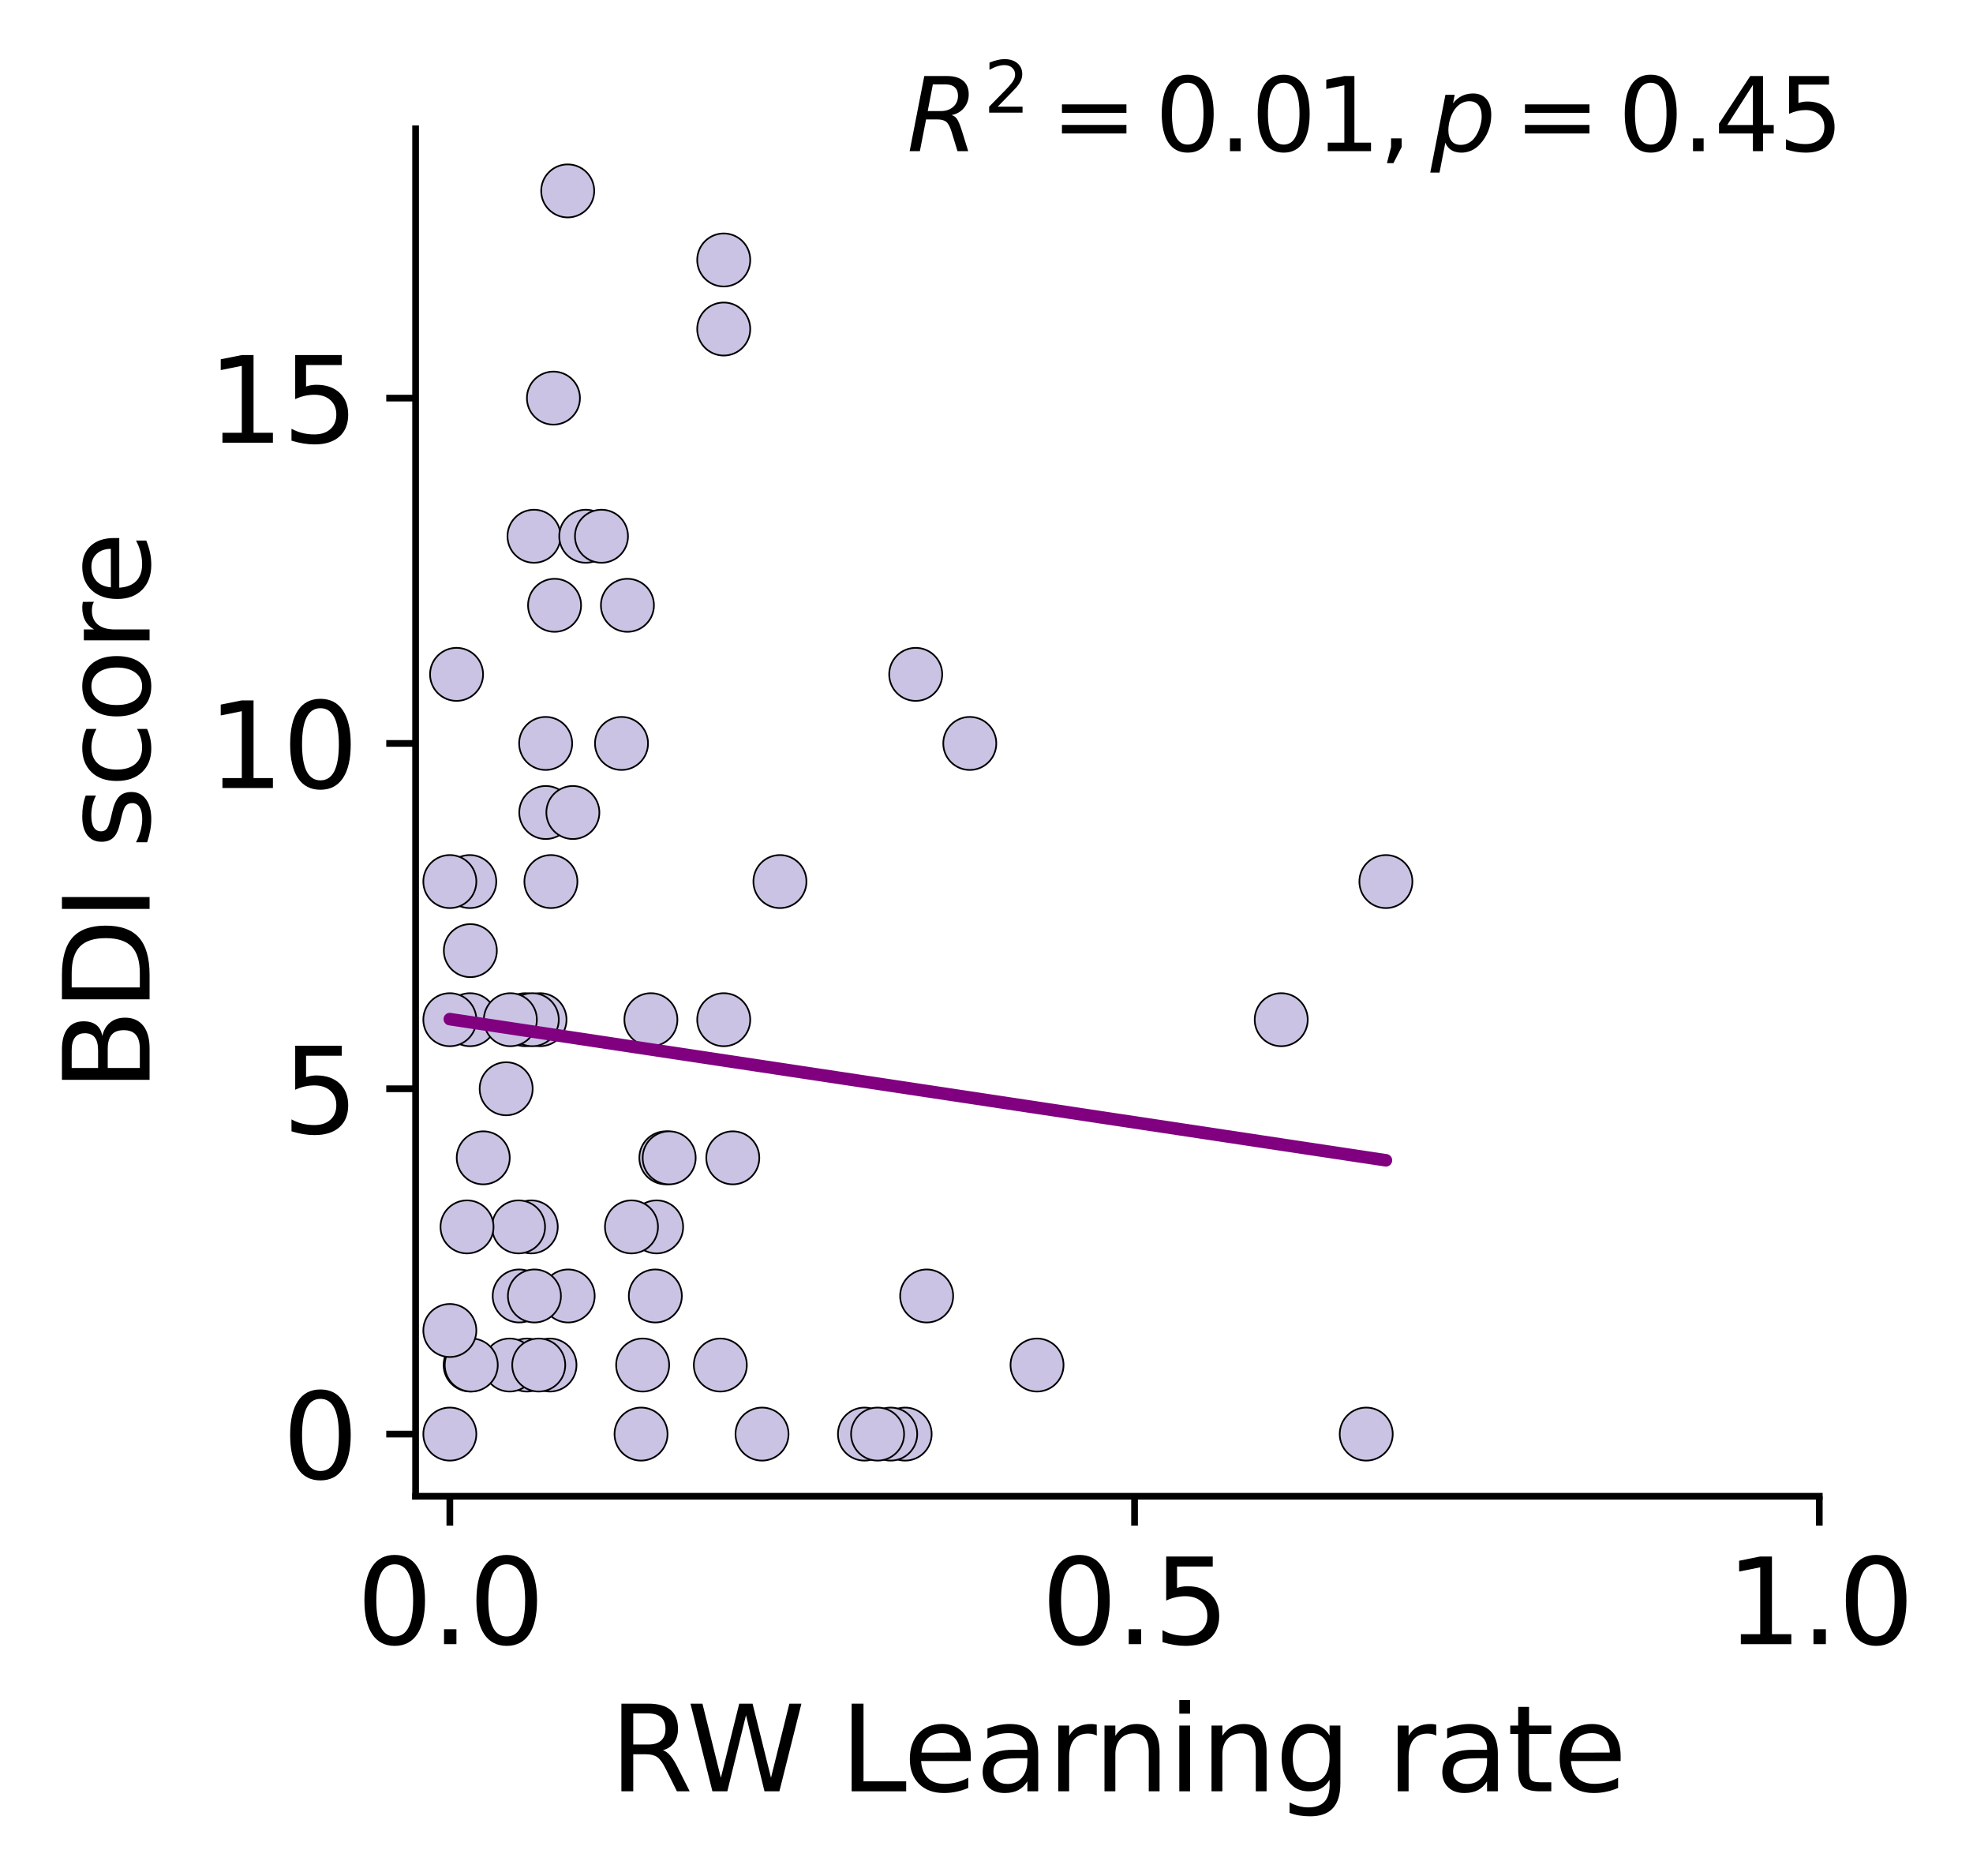 <?xml version="1.0" encoding="utf-8" standalone="no"?>
<!DOCTYPE svg PUBLIC "-//W3C//DTD SVG 1.1//EN"
  "http://www.w3.org/Graphics/SVG/1.1/DTD/svg11.dtd">
<svg xmlns:xlink="http://www.w3.org/1999/xlink" width="235.297pt" height="223.733pt" viewBox="0 0 235.297 223.733" xmlns="http://www.w3.org/2000/svg" version="1.1">
 <defs>
  <style type="text/css">*{stroke-linejoin: round; stroke-linecap: butt}</style>
 </defs>
 <g id="figure_1">
  <g id="patch_1">
   <path d="M 0 223.733 
L 235.297 223.733 
L 235.297 0 
L 0 0 
z
" style="fill: #ffffff"/>
  </g>
  <g id="axes_1">
   <g id="patch_2">
    <path d="M 49.564 178.434 
L 216.964 178.434 
L 216.964 15.354 
L 49.564 15.354 
z
" style="fill: #ffffff"/>
   </g>
   <g id="PathCollection_1">
    <defs>
     <path id="me71b1ef9b6" d="M 0 3.162 
C 0.839 3.162 1.643 2.829 2.236 2.236 
C 2.829 1.643 3.162 0.839 3.162 0 
C 3.162 -0.839 2.829 -1.643 2.236 -2.236 
C 1.643 -2.829 0.839 -3.162 0 -3.162 
C -0.839 -3.162 -1.643 -2.829 -2.236 -2.236 
C -2.829 -1.643 -3.162 -0.839 -3.162 0 
C -3.162 0.839 -2.829 1.643 -2.236 2.236 
C -1.643 2.829 -0.839 3.162 0 3.162 
z
" style="stroke: #000000; stroke-width: 0.2"/>
    </defs>
    <g clip-path="url(#pb0606049bd)">
     <use xlink:href="#me71b1ef9b6" x="62.839" y="162.785" style="fill: #cbc3e3; stroke: #000000; stroke-width: 0.2"/>
     <use xlink:href="#me71b1ef9b6" x="56.025" y="105.13" style="fill: #cbc3e3; stroke: #000000; stroke-width: 0.2"/>
     <use xlink:href="#me71b1ef9b6" x="76.642" y="162.785" style="fill: #cbc3e3; stroke: #000000; stroke-width: 0.2"/>
     <use xlink:href="#me71b1ef9b6" x="87.391" y="138.076" style="fill: #cbc3e3; stroke: #000000; stroke-width: 0.2"/>
     <use xlink:href="#me71b1ef9b6" x="60.778" y="162.785" style="fill: #cbc3e3; stroke: #000000; stroke-width: 0.2"/>
     <use xlink:href="#me71b1ef9b6" x="64.401" y="121.603" style="fill: #cbc3e3; stroke: #000000; stroke-width: 0.2"/>
     <use xlink:href="#me71b1ef9b6" x="56.055" y="121.603" style="fill: #cbc3e3; stroke: #000000; stroke-width: 0.2"/>
     <use xlink:href="#me71b1ef9b6" x="61.919" y="154.549" style="fill: #cbc3e3; stroke: #000000; stroke-width: 0.2"/>
     <use xlink:href="#me71b1ef9b6" x="63.684" y="63.949" style="fill: #cbc3e3; stroke: #000000; stroke-width: 0.2"/>
     <use xlink:href="#me71b1ef9b6" x="56.068" y="162.785" style="fill: #cbc3e3; stroke: #000000; stroke-width: 0.2"/>
     <use xlink:href="#me71b1ef9b6" x="65.088" y="96.894" style="fill: #cbc3e3; stroke: #000000; stroke-width: 0.2"/>
     <use xlink:href="#me71b1ef9b6" x="74.121" y="88.658" style="fill: #cbc3e3; stroke: #000000; stroke-width: 0.2"/>
     <use xlink:href="#me71b1ef9b6" x="56.202" y="162.785" style="fill: #cbc3e3; stroke: #000000; stroke-width: 0.2"/>
     <use xlink:href="#me71b1ef9b6" x="103.094" y="171.021" style="fill: #cbc3e3; stroke: #000000; stroke-width: 0.2"/>
     <use xlink:href="#me71b1ef9b6" x="65.701" y="105.13" style="fill: #cbc3e3; stroke: #000000; stroke-width: 0.2"/>
     <use xlink:href="#me71b1ef9b6" x="62.646" y="121.603" style="fill: #cbc3e3; stroke: #000000; stroke-width: 0.2"/>
     <use xlink:href="#me71b1ef9b6" x="78.309" y="146.312" style="fill: #cbc3e3; stroke: #000000; stroke-width: 0.2"/>
     <use xlink:href="#me71b1ef9b6" x="165.28" y="105.13" style="fill: #cbc3e3; stroke: #000000; stroke-width: 0.2"/>
     <use xlink:href="#me71b1ef9b6" x="66.001" y="47.476" style="fill: #cbc3e3; stroke: #000000; stroke-width: 0.2"/>
     <use xlink:href="#me71b1ef9b6" x="79.409" y="138.076" style="fill: #cbc3e3; stroke: #000000; stroke-width: 0.2"/>
     <use xlink:href="#me71b1ef9b6" x="115.655" y="88.658" style="fill: #cbc3e3; stroke: #000000; stroke-width: 0.2"/>
     <use xlink:href="#me71b1ef9b6" x="86.311" y="39.239" style="fill: #cbc3e3; stroke: #000000; stroke-width: 0.2"/>
     <use xlink:href="#me71b1ef9b6" x="69.857" y="63.949" style="fill: #cbc3e3; stroke: #000000; stroke-width: 0.2"/>
     <use xlink:href="#me71b1ef9b6" x="162.934" y="171.021" style="fill: #cbc3e3; stroke: #000000; stroke-width: 0.2"/>
     <use xlink:href="#me71b1ef9b6" x="86.311" y="31.003" style="fill: #cbc3e3; stroke: #000000; stroke-width: 0.2"/>
     <use xlink:href="#me71b1ef9b6" x="53.647" y="158.667" style="fill: #cbc3e3; stroke: #000000; stroke-width: 0.2"/>
     <use xlink:href="#me71b1ef9b6" x="107.946" y="171.021" style="fill: #cbc3e3; stroke: #000000; stroke-width: 0.2"/>
     <use xlink:href="#me71b1ef9b6" x="79.805" y="138.076" style="fill: #cbc3e3; stroke: #000000; stroke-width: 0.2"/>
     <use xlink:href="#me71b1ef9b6" x="152.797" y="121.603" style="fill: #cbc3e3; stroke: #000000; stroke-width: 0.2"/>
     <use xlink:href="#me71b1ef9b6" x="110.512" y="154.549" style="fill: #cbc3e3; stroke: #000000; stroke-width: 0.2"/>
     <use xlink:href="#me71b1ef9b6" x="90.877" y="171.021" style="fill: #cbc3e3; stroke: #000000; stroke-width: 0.2"/>
     <use xlink:href="#me71b1ef9b6" x="63.356" y="146.312" style="fill: #cbc3e3; stroke: #000000; stroke-width: 0.2"/>
     <use xlink:href="#me71b1ef9b6" x="67.76" y="154.549" style="fill: #cbc3e3; stroke: #000000; stroke-width: 0.2"/>
     <use xlink:href="#me71b1ef9b6" x="85.905" y="162.785" style="fill: #cbc3e3; stroke: #000000; stroke-width: 0.2"/>
     <use xlink:href="#me71b1ef9b6" x="65.59" y="162.785" style="fill: #cbc3e3; stroke: #000000; stroke-width: 0.2"/>
     <use xlink:href="#me71b1ef9b6" x="86.311" y="121.603" style="fill: #cbc3e3; stroke: #000000; stroke-width: 0.2"/>
     <use xlink:href="#me71b1ef9b6" x="56.092" y="113.367" style="fill: #cbc3e3; stroke: #000000; stroke-width: 0.2"/>
     <use xlink:href="#me71b1ef9b6" x="76.45" y="171.021" style="fill: #cbc3e3; stroke: #000000; stroke-width: 0.2"/>
     <use xlink:href="#me71b1ef9b6" x="65.073" y="88.658" style="fill: #cbc3e3; stroke: #000000; stroke-width: 0.2"/>
     <use xlink:href="#me71b1ef9b6" x="106.223" y="171.021" style="fill: #cbc3e3; stroke: #000000; stroke-width: 0.2"/>
     <use xlink:href="#me71b1ef9b6" x="77.625" y="121.603" style="fill: #cbc3e3; stroke: #000000; stroke-width: 0.2"/>
     <use xlink:href="#me71b1ef9b6" x="53.647" y="105.13" style="fill: #cbc3e3; stroke: #000000; stroke-width: 0.2"/>
     <use xlink:href="#me71b1ef9b6" x="53.647" y="121.603" style="fill: #cbc3e3; stroke: #000000; stroke-width: 0.2"/>
     <use xlink:href="#me71b1ef9b6" x="71.732" y="63.949" style="fill: #cbc3e3; stroke: #000000; stroke-width: 0.2"/>
     <use xlink:href="#me71b1ef9b6" x="54.449" y="80.421" style="fill: #cbc3e3; stroke: #000000; stroke-width: 0.2"/>
     <use xlink:href="#me71b1ef9b6" x="63.735" y="154.549" style="fill: #cbc3e3; stroke: #000000; stroke-width: 0.2"/>
     <use xlink:href="#me71b1ef9b6" x="68.318" y="96.894" style="fill: #cbc3e3; stroke: #000000; stroke-width: 0.2"/>
     <use xlink:href="#me71b1ef9b6" x="53.647" y="171.021" style="fill: #cbc3e3; stroke: #000000; stroke-width: 0.2"/>
     <use xlink:href="#me71b1ef9b6" x="63.478" y="121.603" style="fill: #cbc3e3; stroke: #000000; stroke-width: 0.2"/>
     <use xlink:href="#me71b1ef9b6" x="61.841" y="146.312" style="fill: #cbc3e3; stroke: #000000; stroke-width: 0.2"/>
     <use xlink:href="#me71b1ef9b6" x="104.66" y="171.021" style="fill: #cbc3e3; stroke: #000000; stroke-width: 0.2"/>
     <use xlink:href="#me71b1ef9b6" x="67.704" y="22.767" style="fill: #cbc3e3; stroke: #000000; stroke-width: 0.2"/>
     <use xlink:href="#me71b1ef9b6" x="109.206" y="80.421" style="fill: #cbc3e3; stroke: #000000; stroke-width: 0.2"/>
     <use xlink:href="#me71b1ef9b6" x="55.696" y="146.312" style="fill: #cbc3e3; stroke: #000000; stroke-width: 0.2"/>
     <use xlink:href="#me71b1ef9b6" x="64.248" y="162.785" style="fill: #cbc3e3; stroke: #000000; stroke-width: 0.2"/>
     <use xlink:href="#me71b1ef9b6" x="60.365" y="129.839" style="fill: #cbc3e3; stroke: #000000; stroke-width: 0.2"/>
     <use xlink:href="#me71b1ef9b6" x="60.865" y="121.603" style="fill: #cbc3e3; stroke: #000000; stroke-width: 0.2"/>
     <use xlink:href="#me71b1ef9b6" x="123.675" y="162.785" style="fill: #cbc3e3; stroke: #000000; stroke-width: 0.2"/>
     <use xlink:href="#me71b1ef9b6" x="66.137" y="72.185" style="fill: #cbc3e3; stroke: #000000; stroke-width: 0.2"/>
     <use xlink:href="#me71b1ef9b6" x="78.154" y="154.549" style="fill: #cbc3e3; stroke: #000000; stroke-width: 0.2"/>
     <use xlink:href="#me71b1ef9b6" x="75.308" y="146.312" style="fill: #cbc3e3; stroke: #000000; stroke-width: 0.2"/>
     <use xlink:href="#me71b1ef9b6" x="57.63" y="138.076" style="fill: #cbc3e3; stroke: #000000; stroke-width: 0.2"/>
     <use xlink:href="#me71b1ef9b6" x="74.826" y="72.185" style="fill: #cbc3e3; stroke: #000000; stroke-width: 0.2"/>
     <use xlink:href="#me71b1ef9b6" x="93.014" y="105.13" style="fill: #cbc3e3; stroke: #000000; stroke-width: 0.2"/>
    </g>
   </g>
   <g id="matplotlib.axis_1">
    <g id="xtick_1">
     <g id="line2d_1">
      <defs>
       <path id="m34115bc8d3" d="M 0 0 
L 0 3.5 
" style="stroke: #000000; stroke-width: 0.8"/>
      </defs>
      <g>
       <use xlink:href="#m34115bc8d3" x="53.647" y="178.434" style="stroke: #000000; stroke-width: 0.8"/>
      </g>
     </g>
     <g id="text_1">
      <!-- 0.0 -->
      <g transform="translate(42.515 196.072) scale(0.14 -0.14)">
       <defs>
        <path id="DejaVuSans-30" d="M 2034 4250 
Q 1547 4250 1301 3770 
Q 1056 3291 1056 2328 
Q 1056 1369 1301 889 
Q 1547 409 2034 409 
Q 2525 409 2770 889 
Q 3016 1369 3016 2328 
Q 3016 3291 2770 3770 
Q 2525 4250 2034 4250 
z
M 2034 4750 
Q 2819 4750 3233 4129 
Q 3647 3509 3647 2328 
Q 3647 1150 3233 529 
Q 2819 -91 2034 -91 
Q 1250 -91 836 529 
Q 422 1150 422 2328 
Q 422 3509 836 4129 
Q 1250 4750 2034 4750 
z
" transform="scale(0.016)"/>
        <path id="DejaVuSans-2e" d="M 684 794 
L 1344 794 
L 1344 0 
L 684 0 
L 684 794 
z
" transform="scale(0.016)"/>
       </defs>
       <use xlink:href="#DejaVuSans-30"/>
       <use xlink:href="#DejaVuSans-2e" x="63.623"/>
       <use xlink:href="#DejaVuSans-30" x="95.41"/>
      </g>
     </g>
    </g>
    <g id="xtick_2">
     <g id="line2d_2">
      <g>
       <use xlink:href="#m34115bc8d3" x="135.306" y="178.434" style="stroke: #000000; stroke-width: 0.8"/>
      </g>
     </g>
     <g id="text_2">
      <!-- 0.5 -->
      <g transform="translate(124.174 196.072) scale(0.14 -0.14)">
       <defs>
        <path id="DejaVuSans-35" d="M 691 4666 
L 3169 4666 
L 3169 4134 
L 1269 4134 
L 1269 2991 
Q 1406 3038 1543 3061 
Q 1681 3084 1819 3084 
Q 2600 3084 3056 2656 
Q 3513 2228 3513 1497 
Q 3513 744 3044 326 
Q 2575 -91 1722 -91 
Q 1428 -91 1123 -41 
Q 819 9 494 109 
L 494 744 
Q 775 591 1075 516 
Q 1375 441 1709 441 
Q 2250 441 2565 725 
Q 2881 1009 2881 1497 
Q 2881 1984 2565 2268 
Q 2250 2553 1709 2553 
Q 1456 2553 1204 2497 
Q 953 2441 691 2322 
L 691 4666 
z
" transform="scale(0.016)"/>
       </defs>
       <use xlink:href="#DejaVuSans-30"/>
       <use xlink:href="#DejaVuSans-2e" x="63.623"/>
       <use xlink:href="#DejaVuSans-35" x="95.41"/>
      </g>
     </g>
    </g>
    <g id="xtick_3">
     <g id="line2d_3">
      <g>
       <use xlink:href="#m34115bc8d3" x="216.964" y="178.434" style="stroke: #000000; stroke-width: 0.8"/>
      </g>
     </g>
     <g id="text_3">
      <!-- 1.0 -->
      <g transform="translate(205.832 196.072) scale(0.14 -0.14)">
       <defs>
        <path id="DejaVuSans-31" d="M 794 531 
L 1825 531 
L 1825 4091 
L 703 3866 
L 703 4441 
L 1819 4666 
L 2450 4666 
L 2450 531 
L 3481 531 
L 3481 0 
L 794 0 
L 794 531 
z
" transform="scale(0.016)"/>
       </defs>
       <use xlink:href="#DejaVuSans-31"/>
       <use xlink:href="#DejaVuSans-2e" x="63.623"/>
       <use xlink:href="#DejaVuSans-30" x="95.41"/>
      </g>
     </g>
    </g>
    <g id="text_4">
     <!-- RW Learning rate -->
     <g transform="translate(72.7 213.621) scale(0.14 -0.14)">
      <defs>
       <path id="DejaVuSans-52" d="M 2841 2188 
Q 3044 2119 3236 1894 
Q 3428 1669 3622 1275 
L 4263 0 
L 3584 0 
L 2988 1197 
Q 2756 1666 2539 1819 
Q 2322 1972 1947 1972 
L 1259 1972 
L 1259 0 
L 628 0 
L 628 4666 
L 2053 4666 
Q 2853 4666 3247 4331 
Q 3641 3997 3641 3322 
Q 3641 2881 3436 2590 
Q 3231 2300 2841 2188 
z
M 1259 4147 
L 1259 2491 
L 2053 2491 
Q 2509 2491 2742 2702 
Q 2975 2913 2975 3322 
Q 2975 3731 2742 3939 
Q 2509 4147 2053 4147 
L 1259 4147 
z
" transform="scale(0.016)"/>
       <path id="DejaVuSans-57" d="M 213 4666 
L 850 4666 
L 1831 722 
L 2809 4666 
L 3519 4666 
L 4500 722 
L 5478 4666 
L 6119 4666 
L 4947 0 
L 4153 0 
L 3169 4050 
L 2175 0 
L 1381 0 
L 213 4666 
z
" transform="scale(0.016)"/>
       <path id="DejaVuSans-20" transform="scale(0.016)"/>
       <path id="DejaVuSans-4c" d="M 628 4666 
L 1259 4666 
L 1259 531 
L 3531 531 
L 3531 0 
L 628 0 
L 628 4666 
z
" transform="scale(0.016)"/>
       <path id="DejaVuSans-65" d="M 3597 1894 
L 3597 1613 
L 953 1613 
Q 991 1019 1311 708 
Q 1631 397 2203 397 
Q 2534 397 2845 478 
Q 3156 559 3463 722 
L 3463 178 
Q 3153 47 2828 -22 
Q 2503 -91 2169 -91 
Q 1331 -91 842 396 
Q 353 884 353 1716 
Q 353 2575 817 3079 
Q 1281 3584 2069 3584 
Q 2775 3584 3186 3129 
Q 3597 2675 3597 1894 
z
M 3022 2063 
Q 3016 2534 2758 2815 
Q 2500 3097 2075 3097 
Q 1594 3097 1305 2825 
Q 1016 2553 972 2059 
L 3022 2063 
z
" transform="scale(0.016)"/>
       <path id="DejaVuSans-61" d="M 2194 1759 
Q 1497 1759 1228 1600 
Q 959 1441 959 1056 
Q 959 750 1161 570 
Q 1363 391 1709 391 
Q 2188 391 2477 730 
Q 2766 1069 2766 1631 
L 2766 1759 
L 2194 1759 
z
M 3341 1997 
L 3341 0 
L 2766 0 
L 2766 531 
Q 2569 213 2275 61 
Q 1981 -91 1556 -91 
Q 1019 -91 701 211 
Q 384 513 384 1019 
Q 384 1609 779 1909 
Q 1175 2209 1959 2209 
L 2766 2209 
L 2766 2266 
Q 2766 2663 2505 2880 
Q 2244 3097 1772 3097 
Q 1472 3097 1187 3025 
Q 903 2953 641 2809 
L 641 3341 
Q 956 3463 1253 3523 
Q 1550 3584 1831 3584 
Q 2591 3584 2966 3190 
Q 3341 2797 3341 1997 
z
" transform="scale(0.016)"/>
       <path id="DejaVuSans-72" d="M 2631 2963 
Q 2534 3019 2420 3045 
Q 2306 3072 2169 3072 
Q 1681 3072 1420 2755 
Q 1159 2438 1159 1844 
L 1159 0 
L 581 0 
L 581 3500 
L 1159 3500 
L 1159 2956 
Q 1341 3275 1631 3429 
Q 1922 3584 2338 3584 
Q 2397 3584 2469 3576 
Q 2541 3569 2628 3553 
L 2631 2963 
z
" transform="scale(0.016)"/>
       <path id="DejaVuSans-6e" d="M 3513 2113 
L 3513 0 
L 2938 0 
L 2938 2094 
Q 2938 2591 2744 2837 
Q 2550 3084 2163 3084 
Q 1697 3084 1428 2787 
Q 1159 2491 1159 1978 
L 1159 0 
L 581 0 
L 581 3500 
L 1159 3500 
L 1159 2956 
Q 1366 3272 1645 3428 
Q 1925 3584 2291 3584 
Q 2894 3584 3203 3211 
Q 3513 2838 3513 2113 
z
" transform="scale(0.016)"/>
       <path id="DejaVuSans-69" d="M 603 3500 
L 1178 3500 
L 1178 0 
L 603 0 
L 603 3500 
z
M 603 4863 
L 1178 4863 
L 1178 4134 
L 603 4134 
L 603 4863 
z
" transform="scale(0.016)"/>
       <path id="DejaVuSans-67" d="M 2906 1791 
Q 2906 2416 2648 2759 
Q 2391 3103 1925 3103 
Q 1463 3103 1205 2759 
Q 947 2416 947 1791 
Q 947 1169 1205 825 
Q 1463 481 1925 481 
Q 2391 481 2648 825 
Q 2906 1169 2906 1791 
z
M 3481 434 
Q 3481 -459 3084 -895 
Q 2688 -1331 1869 -1331 
Q 1566 -1331 1297 -1286 
Q 1028 -1241 775 -1147 
L 775 -588 
Q 1028 -725 1275 -790 
Q 1522 -856 1778 -856 
Q 2344 -856 2625 -561 
Q 2906 -266 2906 331 
L 2906 616 
Q 2728 306 2450 153 
Q 2172 0 1784 0 
Q 1141 0 747 490 
Q 353 981 353 1791 
Q 353 2603 747 3093 
Q 1141 3584 1784 3584 
Q 2172 3584 2450 3431 
Q 2728 3278 2906 2969 
L 2906 3500 
L 3481 3500 
L 3481 434 
z
" transform="scale(0.016)"/>
       <path id="DejaVuSans-74" d="M 1172 4494 
L 1172 3500 
L 2356 3500 
L 2356 3053 
L 1172 3053 
L 1172 1153 
Q 1172 725 1289 603 
Q 1406 481 1766 481 
L 2356 481 
L 2356 0 
L 1766 0 
Q 1100 0 847 248 
Q 594 497 594 1153 
L 594 3053 
L 172 3053 
L 172 3500 
L 594 3500 
L 594 4494 
L 1172 4494 
z
" transform="scale(0.016)"/>
      </defs>
      <use xlink:href="#DejaVuSans-52"/>
      <use xlink:href="#DejaVuSans-57" x="65.482"/>
      <use xlink:href="#DejaVuSans-20" x="164.359"/>
      <use xlink:href="#DejaVuSans-4c" x="196.146"/>
      <use xlink:href="#DejaVuSans-65" x="250.109"/>
      <use xlink:href="#DejaVuSans-61" x="311.633"/>
      <use xlink:href="#DejaVuSans-72" x="372.912"/>
      <use xlink:href="#DejaVuSans-6e" x="412.275"/>
      <use xlink:href="#DejaVuSans-69" x="475.654"/>
      <use xlink:href="#DejaVuSans-6e" x="503.438"/>
      <use xlink:href="#DejaVuSans-67" x="566.816"/>
      <use xlink:href="#DejaVuSans-20" x="630.293"/>
      <use xlink:href="#DejaVuSans-72" x="662.08"/>
      <use xlink:href="#DejaVuSans-61" x="703.193"/>
      <use xlink:href="#DejaVuSans-74" x="764.473"/>
      <use xlink:href="#DejaVuSans-65" x="803.682"/>
     </g>
    </g>
   </g>
   <g id="matplotlib.axis_2">
    <g id="ytick_1">
     <g id="line2d_4">
      <defs>
       <path id="m067ba623fd" d="M 0 0 
L -3.5 0 
" style="stroke: #000000; stroke-width: 0.8"/>
      </defs>
      <g>
       <use xlink:href="#m067ba623fd" x="49.564" y="171.021" style="stroke: #000000; stroke-width: 0.8"/>
      </g>
     </g>
     <g id="text_5">
      <!-- 0 -->
      <g transform="translate(33.657 176.34) scale(0.14 -0.14)">
       <use xlink:href="#DejaVuSans-30"/>
      </g>
     </g>
    </g>
    <g id="ytick_2">
     <g id="line2d_5">
      <g>
       <use xlink:href="#m067ba623fd" x="49.564" y="129.839" style="stroke: #000000; stroke-width: 0.8"/>
      </g>
     </g>
     <g id="text_6">
      <!-- 5 -->
      <g transform="translate(33.657 135.158) scale(0.14 -0.14)">
       <use xlink:href="#DejaVuSans-35"/>
      </g>
     </g>
    </g>
    <g id="ytick_3">
     <g id="line2d_6">
      <g>
       <use xlink:href="#m067ba623fd" x="49.564" y="88.658" style="stroke: #000000; stroke-width: 0.8"/>
      </g>
     </g>
     <g id="text_7">
      <!-- 10 -->
      <g transform="translate(24.749 93.977) scale(0.14 -0.14)">
       <use xlink:href="#DejaVuSans-31"/>
       <use xlink:href="#DejaVuSans-30" x="63.623"/>
      </g>
     </g>
    </g>
    <g id="ytick_4">
     <g id="line2d_7">
      <g>
       <use xlink:href="#m067ba623fd" x="49.564" y="47.476" style="stroke: #000000; stroke-width: 0.8"/>
      </g>
     </g>
     <g id="text_8">
      <!-- 15 -->
      <g transform="translate(24.749 52.795) scale(0.14 -0.14)">
       <use xlink:href="#DejaVuSans-31"/>
       <use xlink:href="#DejaVuSans-35" x="63.623"/>
      </g>
     </g>
    </g>
    <g id="text_9">
     <!-- BDI score -->
     <g transform="translate(17.838 130.182) rotate(-90) scale(0.14 -0.14)">
      <defs>
       <path id="DejaVuSans-42" d="M 1259 2228 
L 1259 519 
L 2272 519 
Q 2781 519 3026 730 
Q 3272 941 3272 1375 
Q 3272 1813 3026 2020 
Q 2781 2228 2272 2228 
L 1259 2228 
z
M 1259 4147 
L 1259 2741 
L 2194 2741 
Q 2656 2741 2882 2914 
Q 3109 3088 3109 3444 
Q 3109 3797 2882 3972 
Q 2656 4147 2194 4147 
L 1259 4147 
z
M 628 4666 
L 2241 4666 
Q 2963 4666 3353 4366 
Q 3744 4066 3744 3513 
Q 3744 3084 3544 2831 
Q 3344 2578 2956 2516 
Q 3422 2416 3680 2098 
Q 3938 1781 3938 1306 
Q 3938 681 3513 340 
Q 3088 0 2303 0 
L 628 0 
L 628 4666 
z
" transform="scale(0.016)"/>
       <path id="DejaVuSans-44" d="M 1259 4147 
L 1259 519 
L 2022 519 
Q 2988 519 3436 956 
Q 3884 1394 3884 2338 
Q 3884 3275 3436 3711 
Q 2988 4147 2022 4147 
L 1259 4147 
z
M 628 4666 
L 1925 4666 
Q 3281 4666 3915 4102 
Q 4550 3538 4550 2338 
Q 4550 1131 3912 565 
Q 3275 0 1925 0 
L 628 0 
L 628 4666 
z
" transform="scale(0.016)"/>
       <path id="DejaVuSans-49" d="M 628 4666 
L 1259 4666 
L 1259 0 
L 628 0 
L 628 4666 
z
" transform="scale(0.016)"/>
       <path id="DejaVuSans-73" d="M 2834 3397 
L 2834 2853 
Q 2591 2978 2328 3040 
Q 2066 3103 1784 3103 
Q 1356 3103 1142 2972 
Q 928 2841 928 2578 
Q 928 2378 1081 2264 
Q 1234 2150 1697 2047 
L 1894 2003 
Q 2506 1872 2764 1633 
Q 3022 1394 3022 966 
Q 3022 478 2636 193 
Q 2250 -91 1575 -91 
Q 1294 -91 989 -36 
Q 684 19 347 128 
L 347 722 
Q 666 556 975 473 
Q 1284 391 1588 391 
Q 1994 391 2212 530 
Q 2431 669 2431 922 
Q 2431 1156 2273 1281 
Q 2116 1406 1581 1522 
L 1381 1569 
Q 847 1681 609 1914 
Q 372 2147 372 2553 
Q 372 3047 722 3315 
Q 1072 3584 1716 3584 
Q 2034 3584 2315 3537 
Q 2597 3491 2834 3397 
z
" transform="scale(0.016)"/>
       <path id="DejaVuSans-63" d="M 3122 3366 
L 3122 2828 
Q 2878 2963 2633 3030 
Q 2388 3097 2138 3097 
Q 1578 3097 1268 2742 
Q 959 2388 959 1747 
Q 959 1106 1268 751 
Q 1578 397 2138 397 
Q 2388 397 2633 464 
Q 2878 531 3122 666 
L 3122 134 
Q 2881 22 2623 -34 
Q 2366 -91 2075 -91 
Q 1284 -91 818 406 
Q 353 903 353 1747 
Q 353 2603 823 3093 
Q 1294 3584 2113 3584 
Q 2378 3584 2631 3529 
Q 2884 3475 3122 3366 
z
" transform="scale(0.016)"/>
       <path id="DejaVuSans-6f" d="M 1959 3097 
Q 1497 3097 1228 2736 
Q 959 2375 959 1747 
Q 959 1119 1226 758 
Q 1494 397 1959 397 
Q 2419 397 2687 759 
Q 2956 1122 2956 1747 
Q 2956 2369 2687 2733 
Q 2419 3097 1959 3097 
z
M 1959 3584 
Q 2709 3584 3137 3096 
Q 3566 2609 3566 1747 
Q 3566 888 3137 398 
Q 2709 -91 1959 -91 
Q 1206 -91 779 398 
Q 353 888 353 1747 
Q 353 2609 779 3096 
Q 1206 3584 1959 3584 
z
" transform="scale(0.016)"/>
      </defs>
      <use xlink:href="#DejaVuSans-42"/>
      <use xlink:href="#DejaVuSans-44" x="68.604"/>
      <use xlink:href="#DejaVuSans-49" x="145.605"/>
      <use xlink:href="#DejaVuSans-20" x="175.098"/>
      <use xlink:href="#DejaVuSans-73" x="206.885"/>
      <use xlink:href="#DejaVuSans-63" x="258.984"/>
      <use xlink:href="#DejaVuSans-6f" x="313.965"/>
      <use xlink:href="#DejaVuSans-72" x="375.146"/>
      <use xlink:href="#DejaVuSans-65" x="414.01"/>
     </g>
    </g>
   </g>
   <g id="line2d_8">
    <path d="M 62.839 122.92 
L 56.025 121.892 
L 76.642 125.002 
L 87.391 126.623 
L 60.778 122.609 
L 64.401 123.155 
L 56.055 121.897 
L 61.919 122.781 
L 63.684 123.047 
L 56.068 121.899 
L 65.088 123.259 
L 74.121 124.621 
L 56.202 121.919 
L 103.094 128.991 
L 65.701 123.352 
L 62.646 122.891 
L 78.309 125.253 
L 165.28 138.37 
L 66.001 123.397 
L 79.409 125.419 
L 115.655 130.886 
L 86.311 126.46 
L 69.857 123.978 
L 162.934 138.017 
L 86.311 126.46 
L 53.647 121.534 
L 107.946 129.723 
L 79.805 125.479 
L 152.797 136.488 
L 110.512 130.11 
L 90.877 127.149 
L 63.356 122.998 
L 67.76 123.662 
L 85.905 126.399 
L 65.59 123.335 
L 86.311 126.46 
L 56.092 121.902 
L 76.45 124.973 
L 65.073 123.257 
L 106.223 129.463 
L 77.625 125.15 
L 53.647 121.534 
L 53.647 121.534 
L 71.732 124.261 
L 54.449 121.655 
L 63.735 123.055 
L 68.318 123.746 
L 53.647 121.534 
L 63.478 123.016 
L 61.841 122.769 
L 104.66 129.227 
L 67.704 123.654 
L 109.206 129.913 
L 55.696 121.843 
L 64.248 123.132 
L 60.365 122.547 
L 60.865 122.622 
L 123.675 132.095 
L 66.137 123.417 
L 78.154 125.23 
L 75.308 124.801 
L 57.63 122.134 
L 74.826 124.728 
L 93.014 127.471 
" clip-path="url(#pb0606049bd)" style="fill: none; stroke: #800080; stroke-width: 1.5; stroke-linecap: square"/>
   </g>
   <g id="patch_3">
    <path d="M 49.564 178.434 
L 49.564 15.354 
" style="fill: none; stroke: #000000; stroke-width: 0.8; stroke-linejoin: miter; stroke-linecap: square"/>
   </g>
   <g id="patch_4">
    <path d="M 49.564 178.434 
L 216.964 178.434 
" style="fill: none; stroke: #000000; stroke-width: 0.8; stroke-linejoin: miter; stroke-linecap: square"/>
   </g>
   <g id="text_10">
    <!-- $R^2 = 0.01, p = 0.45$ -->
    <g transform="translate(108.154 18.12) scale(0.12 -0.12)">
     <defs>
      <path id="DejaVuSans-Oblique-52" d="M 1613 4147 
L 1294 2491 
L 2106 2491 
Q 2584 2491 2879 2755 
Q 3175 3019 3175 3444 
Q 3175 3784 2976 3965 
Q 2778 4147 2406 4147 
L 1613 4147 
z
M 2772 2241 
Q 2972 2194 3105 2009 
Q 3238 1825 3413 1275 
L 3809 0 
L 3144 0 
L 2778 1197 
Q 2638 1659 2453 1815 
Q 2269 1972 1888 1972 
L 1191 1972 
L 806 0 
L 172 0 
L 1081 4666 
L 2503 4666 
Q 3150 4666 3495 4373 
Q 3841 4081 3841 3531 
Q 3841 3044 3547 2687 
Q 3253 2331 2772 2241 
z
" transform="scale(0.016)"/>
      <path id="DejaVuSans-32" d="M 1228 531 
L 3431 531 
L 3431 0 
L 469 0 
L 469 531 
Q 828 903 1448 1529 
Q 2069 2156 2228 2338 
Q 2531 2678 2651 2914 
Q 2772 3150 2772 3378 
Q 2772 3750 2511 3984 
Q 2250 4219 1831 4219 
Q 1534 4219 1204 4116 
Q 875 4013 500 3803 
L 500 4441 
Q 881 4594 1212 4672 
Q 1544 4750 1819 4750 
Q 2544 4750 2975 4387 
Q 3406 4025 3406 3419 
Q 3406 3131 3298 2873 
Q 3191 2616 2906 2266 
Q 2828 2175 2409 1742 
Q 1991 1309 1228 531 
z
" transform="scale(0.016)"/>
      <path id="DejaVuSans-3d" d="M 678 2906 
L 4684 2906 
L 4684 2381 
L 678 2381 
L 678 2906 
z
M 678 1631 
L 4684 1631 
L 4684 1100 
L 678 1100 
L 678 1631 
z
" transform="scale(0.016)"/>
      <path id="DejaVuSans-2c" d="M 750 794 
L 1409 794 
L 1409 256 
L 897 -744 
L 494 -744 
L 750 256 
L 750 794 
z
" transform="scale(0.016)"/>
      <path id="DejaVuSans-Oblique-70" d="M 3175 2156 
Q 3175 2616 2975 2859 
Q 2775 3103 2400 3103 
Q 2144 3103 1911 2972 
Q 1678 2841 1497 2591 
Q 1319 2344 1212 1994 
Q 1106 1644 1106 1300 
Q 1106 863 1306 627 
Q 1506 391 1875 391 
Q 2147 391 2380 519 
Q 2613 647 2778 891 
Q 2956 1147 3065 1494 
Q 3175 1841 3175 2156 
z
M 1394 2969 
Q 1625 3272 1939 3428 
Q 2253 3584 2638 3584 
Q 3175 3584 3472 3232 
Q 3769 2881 3769 2247 
Q 3769 1728 3584 1258 
Q 3400 788 3053 416 
Q 2822 169 2531 39 
Q 2241 -91 1919 -91 
Q 1547 -91 1294 64 
Q 1041 219 916 525 
L 556 -1331 
L -19 -1331 
L 922 3500 
L 1497 3500 
L 1394 2969 
z
" transform="scale(0.016)"/>
      <path id="DejaVuSans-34" d="M 2419 4116 
L 825 1625 
L 2419 1625 
L 2419 4116 
z
M 2253 4666 
L 3047 4666 
L 3047 1625 
L 3713 1625 
L 3713 1100 
L 3047 1100 
L 3047 0 
L 2419 0 
L 2419 1100 
L 313 1100 
L 313 1709 
L 2253 4666 
z
" transform="scale(0.016)"/>
     </defs>
     <use xlink:href="#DejaVuSans-Oblique-52" transform="translate(0 0.766)"/>
     <use xlink:href="#DejaVuSans-32" transform="translate(76.499 39.047) scale(0.7)"/>
     <use xlink:href="#DejaVuSans-3d" transform="translate(143.252 0.766)"/>
     <use xlink:href="#DejaVuSans-30" transform="translate(246.524 0.766)"/>
     <use xlink:href="#DejaVuSans-2e" transform="translate(310.147 0.766)"/>
     <use xlink:href="#DejaVuSans-30" transform="translate(341.934 0.766)"/>
     <use xlink:href="#DejaVuSans-31" transform="translate(405.557 0.766)"/>
     <use xlink:href="#DejaVuSans-2c" transform="translate(469.18 0.766)"/>
     <use xlink:href="#DejaVuSans-Oblique-70" transform="translate(520.449 0.766)"/>
     <use xlink:href="#DejaVuSans-3d" transform="translate(603.408 0.766)"/>
     <use xlink:href="#DejaVuSans-30" transform="translate(706.68 0.766)"/>
     <use xlink:href="#DejaVuSans-2e" transform="translate(770.303 0.766)"/>
     <use xlink:href="#DejaVuSans-34" transform="translate(802.09 0.766)"/>
     <use xlink:href="#DejaVuSans-35" transform="translate(865.713 0.766)"/>
    </g>
   </g>
  </g>
 </g>
 <defs>
  <clipPath id="pb0606049bd">
   <rect x="49.564" y="15.354" width="167.4" height="163.08"/>
  </clipPath>
 </defs>
</svg>
